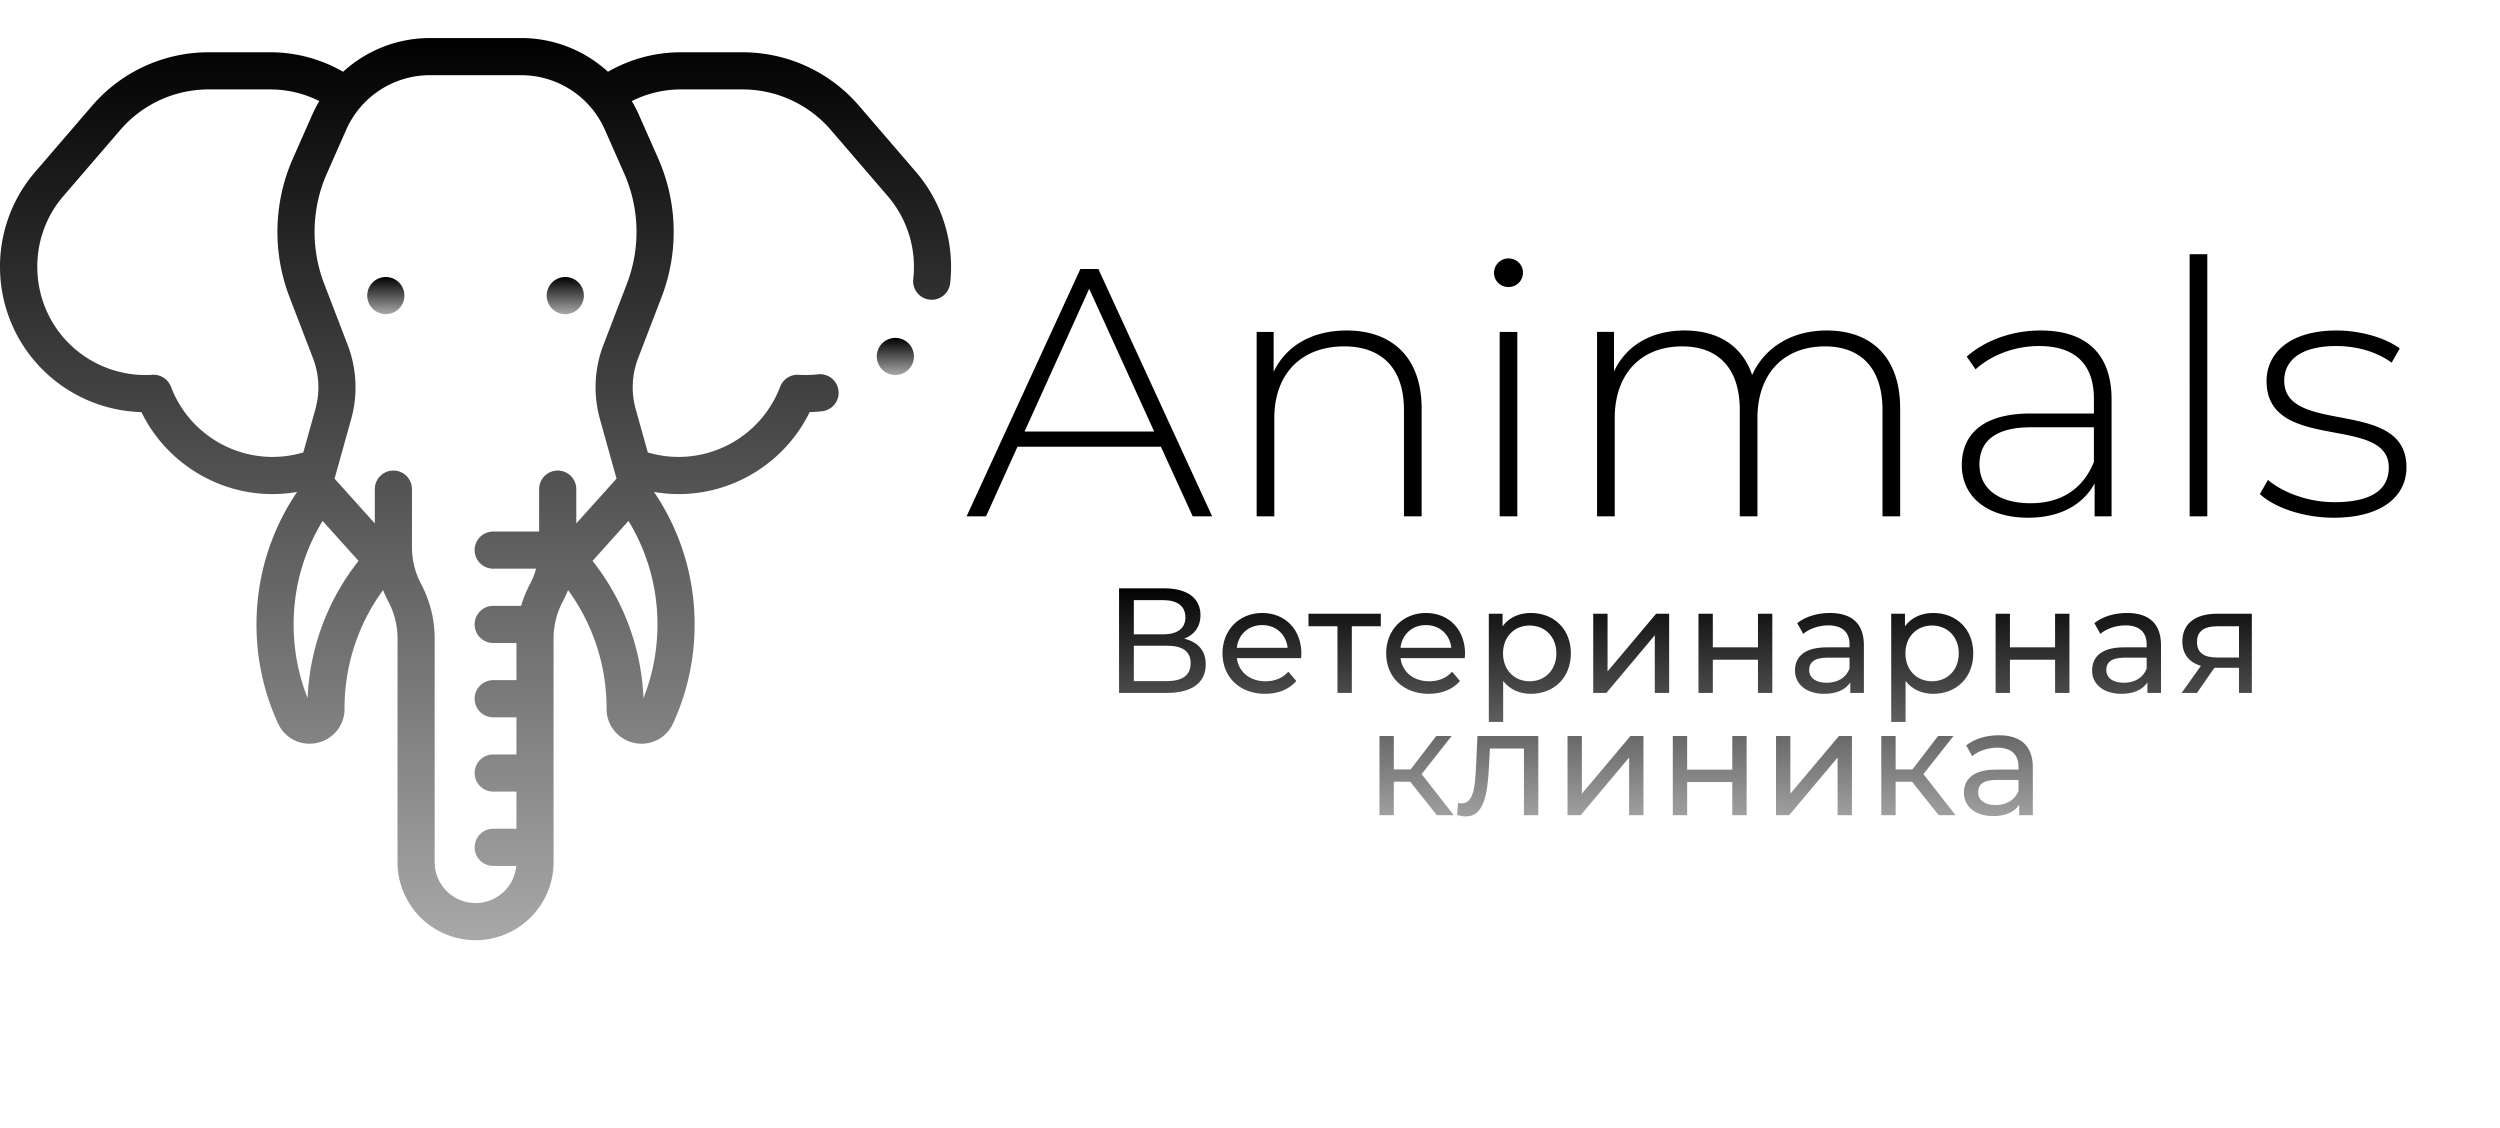<svg width="184" height="83" fill="none" xmlns="http://www.w3.org/2000/svg"><path d="M87.783 38h1.43L80.84 19.8h-1.326L71.143 38h1.43l2.314-5.122h10.556L87.783 38zm-12.376-6.24l4.758-10.504 4.784 10.504h-9.542zm23.714-7.436c-2.574 0-4.472 1.144-5.382 3.042v-2.938H92.49V38h1.3v-7.228c0-3.224 1.95-5.278 5.148-5.278 2.756 0 4.394 1.612 4.394 4.68V38h1.3v-7.93c0-3.796-2.21-5.746-5.512-5.746zm11.904-3.198c.598 0 1.066-.468 1.066-1.066 0-.572-.468-1.04-1.066-1.04a1.07 1.07 0 00-1.066 1.066c0 .572.468 1.04 1.066 1.04zM110.375 38h1.3V24.428h-1.3V38zm24.069-13.676c-2.626 0-4.602 1.3-5.486 3.276-.728-2.158-2.522-3.276-4.966-3.276-2.47 0-4.316 1.118-5.2 3.016v-2.912h-1.248V38h1.3v-7.228c0-3.224 1.898-5.278 4.966-5.278 2.652 0 4.238 1.612 4.238 4.68V38h1.3v-7.228c0-3.224 1.898-5.278 4.966-5.278 2.652 0 4.238 1.612 4.238 4.68V38h1.3v-7.93c0-3.796-2.132-5.746-5.408-5.746zm15.742 0c-2.106 0-4.082.728-5.434 1.924l.65.936c1.118-1.014 2.808-1.716 4.68-1.716 2.652 0 4.03 1.352 4.03 3.874v1.092h-4.654c-3.77 0-5.07 1.742-5.07 3.796 0 2.314 1.846 3.874 4.888 3.874 2.366 0 4.03-.962 4.888-2.522V38h1.248v-8.606c0-3.354-1.872-5.07-5.226-5.07zm-.728 12.714c-2.392 0-3.77-1.092-3.77-2.86 0-1.56.988-2.73 3.796-2.73h4.628v2.548c-.78 1.95-2.366 3.042-4.654 3.042zm11.7.962h1.3V18.708h-1.3V38zm10.601.104c3.458 0 5.356-1.508 5.356-3.718 0-5.174-8.996-2.288-8.996-6.37 0-1.456 1.17-2.548 3.822-2.548 1.456 0 2.938.39 4.082 1.222l.598-1.04c-1.066-.806-2.938-1.326-4.654-1.326-3.432 0-5.148 1.664-5.148 3.718 0 5.33 8.996 2.418 8.996 6.37 0 1.534-1.144 2.548-4.004 2.548-2.002 0-3.848-.754-4.888-1.638l-.598 1.04c1.066.988 3.198 1.742 5.434 1.742z" fill="#000"/><path d="M87.157 47.007c.748-.286 1.2-.88 1.2-1.727 0-1.287-1.013-1.98-2.685-1.98h-3.31V51h3.52c1.891 0 2.86-.781 2.86-2.101 0-1.001-.55-1.639-1.585-1.892zm-3.707-2.838h2.145c1.056 0 1.65.44 1.65 1.265s-.594 1.254-1.65 1.254H83.45v-2.519zm2.41 5.962h-2.41v-2.607h2.41c1.154 0 1.77.396 1.77 1.287 0 .902-.616 1.32-1.77 1.32zm9.922-2.013c0-1.793-1.199-3.003-2.882-3.003s-2.926 1.243-2.926 2.97c0 1.738 1.254 2.981 3.135 2.981.968 0 1.771-.33 2.299-.946l-.583-.682c-.429.473-1.001.704-1.683.704-1.155 0-1.98-.682-2.112-1.705h4.73c.011-.099.022-.231.022-.319zM92.9 46.006c1.023 0 1.76.693 1.87 1.672h-3.74c.11-.99.858-1.672 1.87-1.672zm8.728-.836h-5.324v.924h2.134V51h1.056v-4.906h2.134v-.924zm6.201 2.948c0-1.793-1.199-3.003-2.882-3.003s-2.926 1.243-2.926 2.97c0 1.738 1.254 2.981 3.135 2.981.968 0 1.771-.33 2.299-.946l-.583-.682c-.429.473-1.001.704-1.683.704-1.155 0-1.98-.682-2.112-1.705h4.73c.011-.099.022-.231.022-.319zm-2.882-2.112c1.023 0 1.76.693 1.87 1.672h-3.74c.11-.99.858-1.672 1.87-1.672zm7.721-.891c-.858 0-1.606.33-2.079.979v-.924h-1.012v7.964h1.056V50.12c.484.627 1.21.946 2.035.946 1.705 0 2.948-1.188 2.948-2.981 0-1.782-1.243-2.97-2.948-2.97zm-.088 5.027c-1.111 0-1.958-.814-1.958-2.057 0-1.232.847-2.046 1.958-2.046 1.122 0 1.969.814 1.969 2.046 0 1.243-.847 2.057-1.969 2.057zm4.681.858h.968l3.564-4.246V51h1.056v-5.83h-.957l-3.575 4.246V45.17h-1.056V51zm7.747 0h1.056v-2.442h3.322V51h1.056v-5.83h-1.056v2.475h-3.322V45.17h-1.056V51zm9.677-5.885c-.935 0-1.804.264-2.409.748l.44.792c.451-.385 1.155-.627 1.848-.627 1.045 0 1.562.517 1.562 1.408v.209h-1.672c-1.738 0-2.343.77-2.343 1.705 0 1.012.836 1.716 2.156 1.716.913 0 1.562-.308 1.914-.836V51h1.001v-3.52c0-1.595-.902-2.365-2.497-2.365zm-.242 5.137c-.803 0-1.287-.363-1.287-.946 0-.495.297-.902 1.342-.902h1.628v.814c-.264.671-.891 1.034-1.683 1.034zm7.841-5.137c-.858 0-1.606.33-2.079.979v-.924h-1.012v7.964h1.056V50.12c.484.627 1.21.946 2.035.946 1.705 0 2.948-1.188 2.948-2.981 0-1.782-1.243-2.97-2.948-2.97zm-.088 5.027c-1.111 0-1.958-.814-1.958-2.057 0-1.232.847-2.046 1.958-2.046 1.122 0 1.969.814 1.969 2.046 0 1.243-.847 2.057-1.969 2.057zm4.68.858h1.056v-2.442h3.322V51h1.056v-5.83h-1.056v2.475h-3.322V45.17h-1.056V51zm9.677-5.885c-.935 0-1.804.264-2.409.748l.44.792c.451-.385 1.155-.627 1.848-.627 1.045 0 1.562.517 1.562 1.408v.209h-1.672c-1.738 0-2.343.77-2.343 1.705 0 1.012.836 1.716 2.156 1.716.913 0 1.562-.308 1.914-.836V51h1.001v-3.52c0-1.595-.902-2.365-2.497-2.365zm-.242 5.137c-.803 0-1.287-.363-1.287-.946 0-.495.297-.902 1.342-.902h1.628v.814c-.264.671-.891 1.034-1.683 1.034zm6.873-5.082c-1.562 0-2.563.693-2.563 2.046 0 .924.495 1.529 1.364 1.793L160.566 51h1.133l1.276-1.848h1.815V51h.946v-5.83h-2.552zm-1.485 2.079c0-.814.55-1.155 1.518-1.155h1.573v2.299h-1.617c-.979 0-1.474-.363-1.474-1.144zM105.753 60h1.243l-2.365-3.025 2.211-2.805h-1.133l-1.892 2.464h-1.232V54.17h-1.056V60h1.056v-2.464h1.21L105.753 60zm2.988-5.83l-.099 2.156c-.077 1.375-.121 2.805-1.067 2.805-.077 0-.165-.011-.264-.033l-.066.891c.242.066.451.099.649.099 1.32 0 1.595-1.639 1.694-3.696l.066-1.298h2.508V60h1.056v-5.83h-4.477zM115.37 60h.968l3.564-4.246V60h1.056v-5.83h-.957l-3.575 4.246V54.17h-1.056V60zm7.748 0h1.056v-2.442h3.322V60h1.056v-5.83h-1.056v2.475h-3.322V54.17h-1.056V60zm7.597 0h.968l3.564-4.246V60h1.056v-5.83h-.957l-3.575 4.246V54.17h-1.056V60zm11.972 0h1.243l-2.365-3.025 2.211-2.805h-1.133l-1.892 2.464h-1.232V54.17h-1.056V60h1.056v-2.464h1.21L142.687 60zm4.432-5.885c-.935 0-1.804.264-2.409.748l.44.792c.451-.385 1.155-.627 1.848-.627 1.045 0 1.562.517 1.562 1.408v.209h-1.672c-1.738 0-2.343.77-2.343 1.705 0 1.012.836 1.716 2.156 1.716.913 0 1.562-.308 1.914-.836V60h1.001v-3.52c0-1.595-.902-2.365-2.497-2.365zm-.242 5.137c-.803 0-1.287-.363-1.287-.946 0-.495.297-.902 1.342-.902h1.628v.814c-.264.671-.891 1.034-1.683 1.034z" fill="url(#paint0_linear)"/><g clip-path="url(#clip0)"><path d="M67.42 12.661l-4.2-4.88a11.301 11.301 0 00-8.574-3.933h-4.522c-1.906 0-3.744.494-5.377 1.435A9.465 9.465 0 0038.36 2.8h-6.72a9.46 9.46 0 00-6.386 2.483 10.729 10.729 0 00-5.378-1.435h-4.521A11.301 11.301 0 006.78 7.782l-4.2 4.88a10.666 10.666 0 00-2.573 7.353 10.669 10.669 0 003.128 7.188 10.708 10.708 0 007.276 3.129c1.774 3.645 5.53 6.033 9.632 6.033.615 0 1.224-.054 1.823-.157a17.295 17.295 0 00-2.986 9.48 17.349 17.349 0 001.582 7.551 2.543 2.543 0 002.877 1.436 2.553 2.553 0 002.02-2.515 14.72 14.72 0 012.833-8.73 8.6 8.6 0 00.39.845c.442.832.676 1.77.676 2.712v16.471a5.749 5.749 0 005.743 5.742 5.749 5.749 0 005.742-5.742v-16.47a5.8 5.8 0 01.676-2.713 8.6 8.6 0 00.39-.845 14.72 14.72 0 012.834 8.73 2.553 2.553 0 002.02 2.515 2.543 2.543 0 002.877-1.436 17.345 17.345 0 001.58-7.552 17.295 17.295 0 00-2.985-9.479c.599.103 1.207.157 1.823.157 4.102 0 7.858-2.388 9.632-6.033.307-.009.615-.03.92-.065a1.367 1.367 0 00-.308-2.717 8.089 8.089 0 01-1.417.035c-.6-.038-1.154.32-1.366.883a8.011 8.011 0 01-7.46 5.162 7.96 7.96 0 01-2.282-.333l-.894-3.205a5.961 5.961 0 01.176-3.712l1.723-4.487a13.371 13.371 0 00-.254-10.264l-1.41-3.191a9.408 9.408 0 00-.516-.998 8.016 8.016 0 013.622-.858h4.522a8.57 8.57 0 016.502 2.983l4.199 4.88a7.99 7.99 0 011.868 6.095 1.367 1.367 0 102.717.308 10.734 10.734 0 00-2.512-8.187zM12.582 28.468a1.367 1.367 0 00-1.366-.883 7.979 7.979 0 01-6.147-2.316c-2.931-2.93-3.113-7.685-.415-10.824l4.199-4.88a8.57 8.57 0 016.502-2.983h4.521c1.273 0 2.505.294 3.623.858-.19.32-.362.652-.515.998l-1.41 3.191a13.372 13.372 0 00-.255 10.264l1.723 4.487a5.958 5.958 0 01.176 3.712l-.894 3.205a7.96 7.96 0 01-2.281.333 8.01 8.01 0 01-7.46-5.162zM22.64 51.38a14.645 14.645 0 01-1.026-5.652c.04-2.632.773-5.157 2.13-7.388l2.631 2.926.015.015a17.433 17.433 0 00-3.75 10.099zm24.72 0a17.43 17.43 0 00-3.75-10.099l.015-.015 2.631-2.926a14.57 14.57 0 012.13 7.388c.03 1.96-.314 3.857-1.025 5.652zm-1.23-30.467l-1.724 4.486a8.711 8.711 0 00-.257 5.427l1.227 4.402-2.961 3.295V36a1.367 1.367 0 00-2.735 0v3.121H36.3a1.367 1.367 0 000 2.735h3.158a5.766 5.766 0 01-.454 1.135 8.513 8.513 0 00-.65 1.6H36.3a1.367 1.367 0 000 2.734h1.71v2.734H36.3a1.367 1.367 0 000 2.735h1.71v2.734H36.3a1.367 1.367 0 000 2.734h1.71v2.735H36.3a1.367 1.367 0 000 2.734h1.696A3.012 3.012 0 0135 66.466a3.011 3.011 0 01-3.008-3.008v-16.47c0-1.389-.344-2.77-.995-3.997a5.799 5.799 0 01-.677-2.712v-4.28a1.367 1.367 0 00-2.734 0v2.524l-2.962-3.294 1.228-4.402a8.712 8.712 0 00-.258-5.427l-1.723-4.487a10.653 10.653 0 01.203-8.178l1.41-3.191a6.734 6.734 0 016.156-4.01h6.72a6.734 6.734 0 016.156 4.01l1.41 3.191a10.652 10.652 0 01.203 8.178z" fill="url(#paint1_linear)"/><path d="M65.9 24.868c-.36 0-.713.147-.969.4-.254.255-.4.608-.4.967 0 .361.146.713.4.968.256.255.609.401.968.401.36 0 .711-.146.966-.4.255-.256.401-.608.401-.969 0-.359-.146-.712-.4-.966a1.379 1.379 0 00-.967-.4z" fill="url(#paint2_linear)"/><path d="M41.605 23.123a1.367 1.367 0 100-2.735 1.367 1.367 0 000 2.735z" fill="url(#paint3_linear)"/><path d="M28.396 23.123a1.367 1.367 0 100-2.735 1.367 1.367 0 000 2.735z" fill="url(#paint4_linear)"/></g><defs><linearGradient id="paint0_linear" x1="125.5" y1="43" x2="125.5" y2="61" gradientUnits="userSpaceOnUse"><stop/><stop offset="1" stop-opacity=".34"/></linearGradient><linearGradient id="paint1_linear" x1="35" y1="2.8" x2="35" y2="69.2" gradientUnits="userSpaceOnUse"><stop/><stop offset="1" stop-opacity=".34"/></linearGradient><linearGradient id="paint2_linear" x1="65.899" y1="24.868" x2="65.899" y2="27.604" gradientUnits="userSpaceOnUse"><stop/><stop offset="1" stop-opacity=".34"/></linearGradient><linearGradient id="paint3_linear" x1="41.605" y1="20.388" x2="41.605" y2="23.123" gradientUnits="userSpaceOnUse"><stop/><stop offset="1" stop-opacity=".34"/></linearGradient><linearGradient id="paint4_linear" x1="28.396" y1="20.388" x2="28.396" y2="23.123" gradientUnits="userSpaceOnUse"><stop/><stop offset="1" stop-opacity=".34"/></linearGradient><clipPath id="clip0"><path fill="#fff" transform="translate(0 1)" d="M0 0h70v70H0z"/></clipPath></defs></svg>